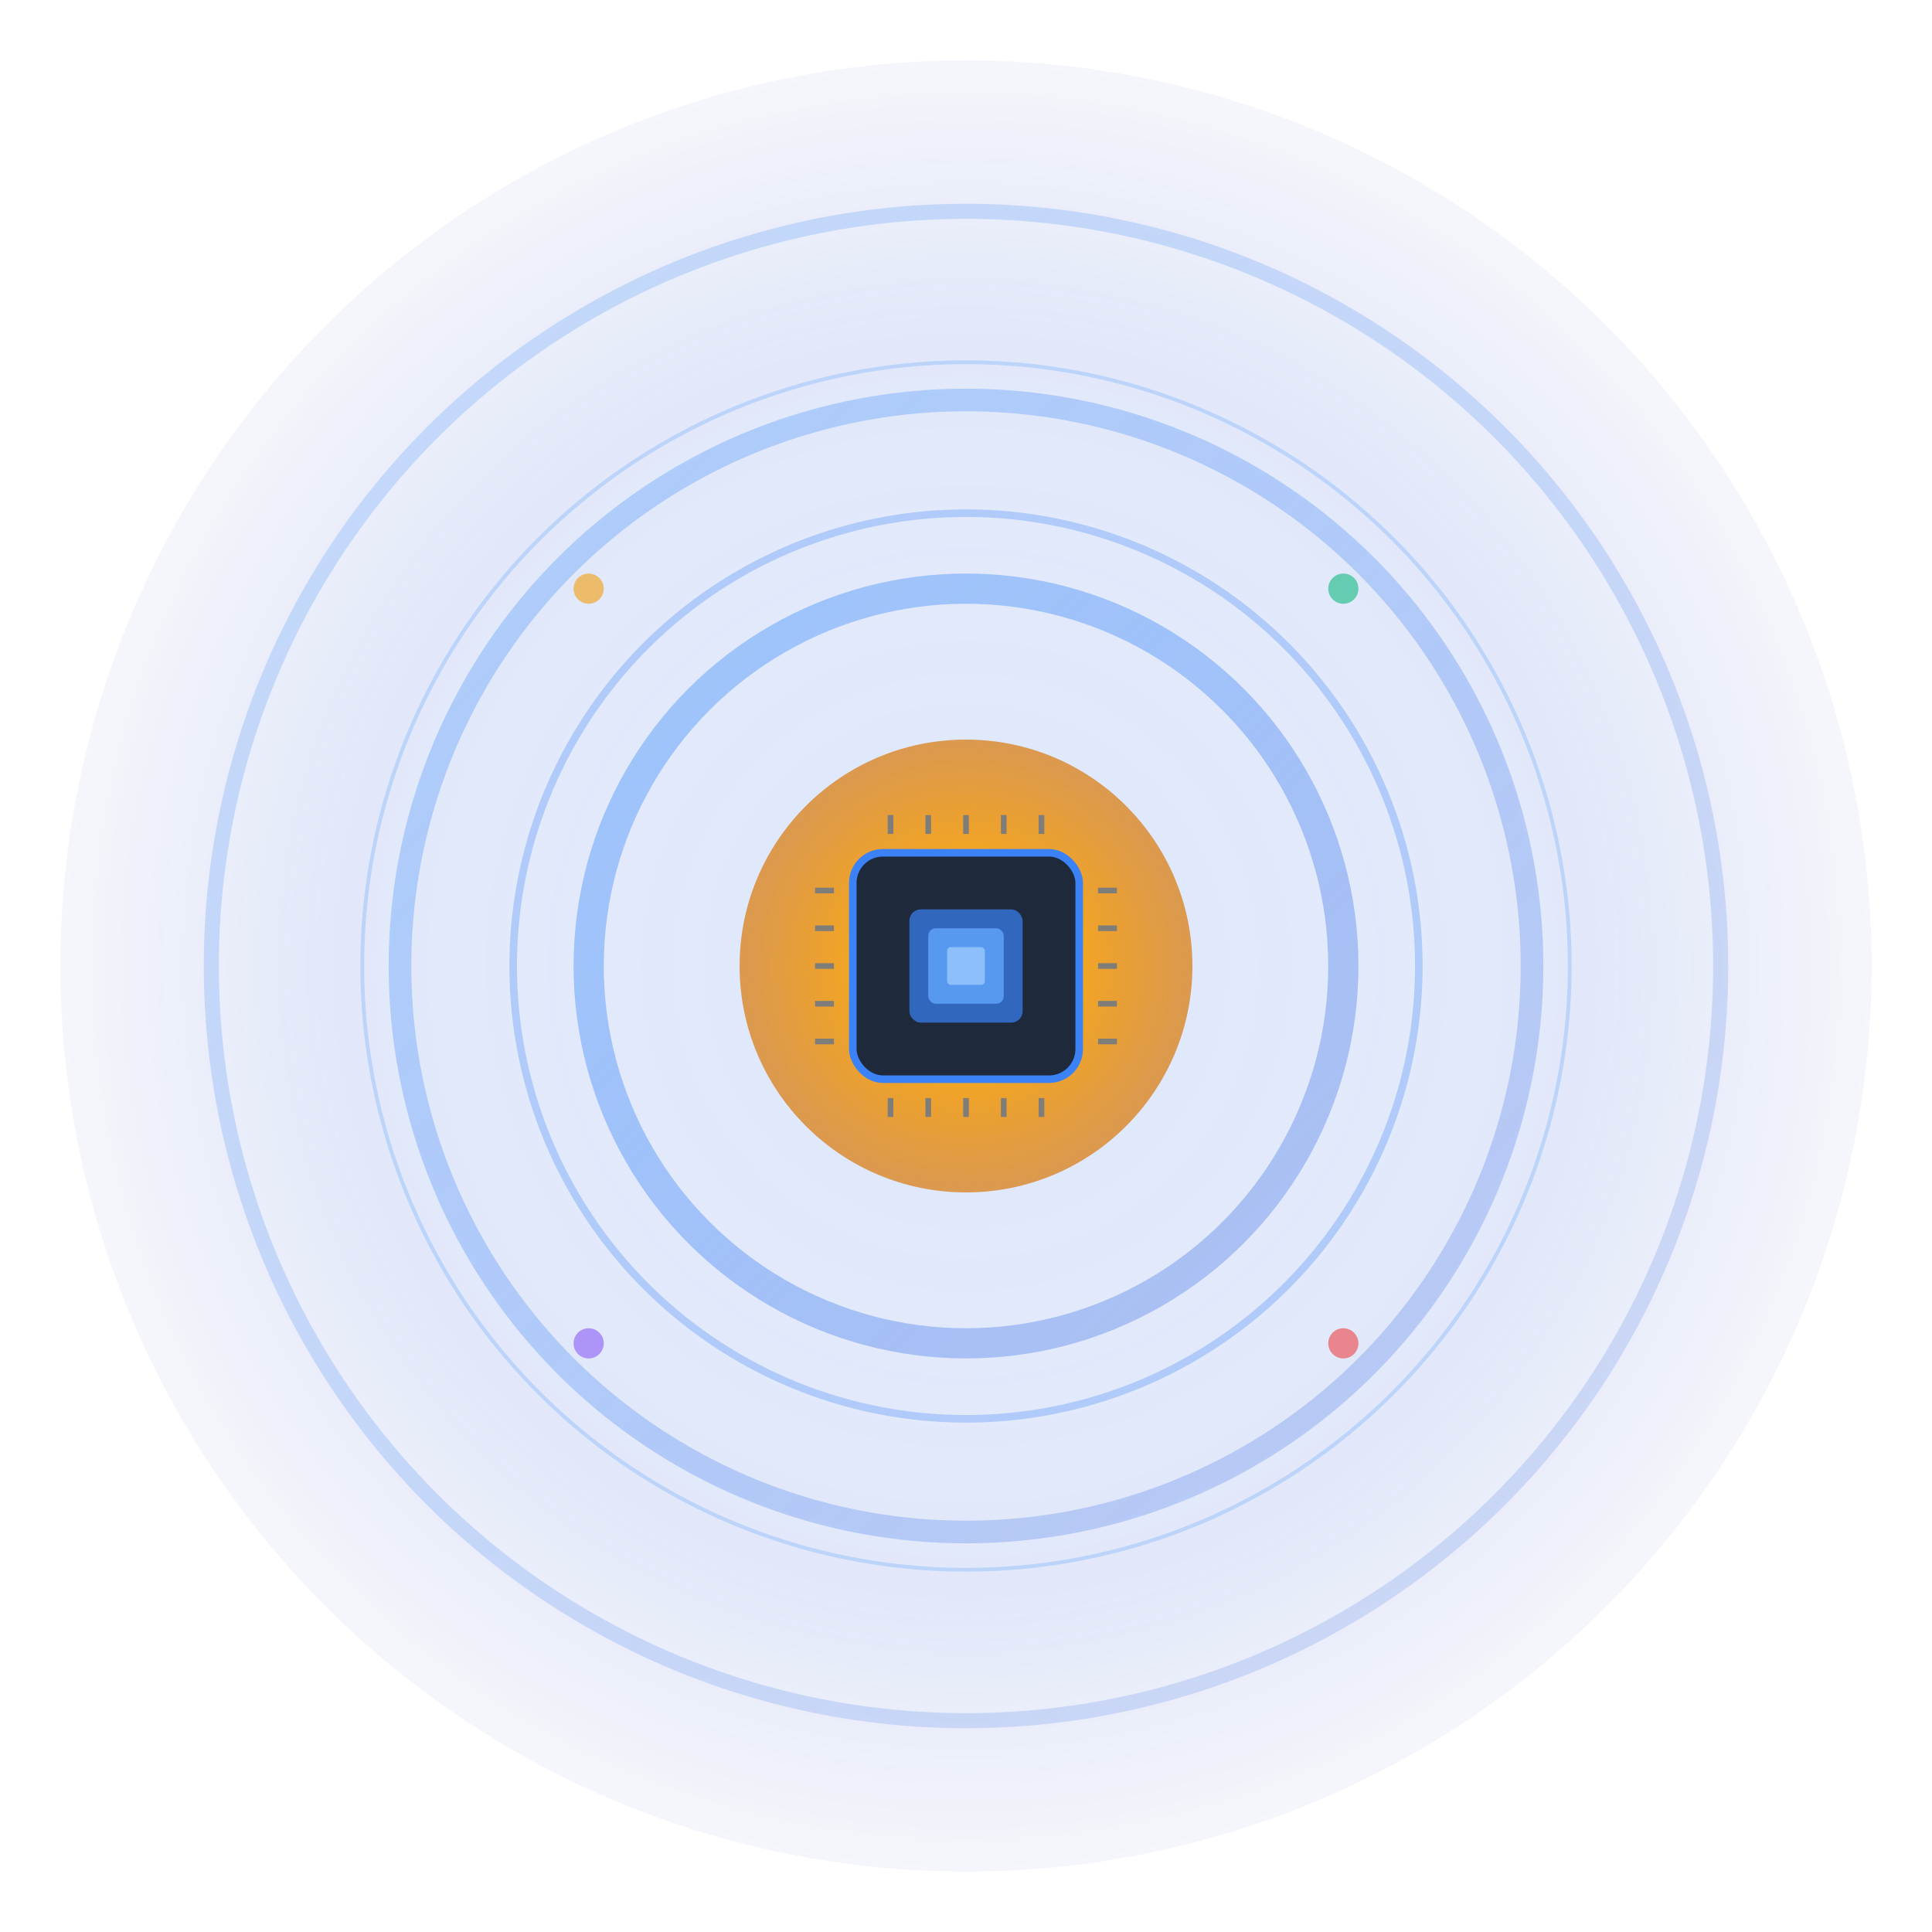 <svg width="512" height="512" viewBox="0 0 512 512" xmlns="http://www.w3.org/2000/svg">
    <defs>
        <!-- Gradient per l'aura principale -->
        <radialGradient id="auraGradient" cx="50%" cy="50%" r="50%">
            <stop offset="0%" style="stop-color:#3b82f6;stop-opacity:1"/>
            <stop offset="70%" style="stop-color:#1d4ed8;stop-opacity:0.8"/>
            <stop offset="100%" style="stop-color:#1e40af;stop-opacity:0.3"/>
        </radialGradient>

        <!-- Gradient per il core centrale -->
        <radialGradient id="coreGradient" cx="50%" cy="50%" r="50%">
            <stop offset="0%" style="stop-color:#fbbf24;stop-opacity:1"/>
            <stop offset="50%" style="stop-color:#f59e0b;stop-opacity:0.9"/>
            <stop offset="100%" style="stop-color:#d97706;stop-opacity:0.7"/>
        </radialGradient>

        <!-- Gradient per gli anelli -->
        <linearGradient id="ringGradient" x1="0%" y1="0%" x2="100%" y2="100%">
            <stop offset="0%" style="stop-color:#60a5fa;stop-opacity:0.8"/>
            <stop offset="50%" style="stop-color:#3b82f6;stop-opacity:0.6"/>
            <stop offset="100%" style="stop-color:#1d4ed8;stop-opacity:0.4"/>
        </linearGradient>

        <!-- Filtro per l'effetto glow -->
        <filter id="glow" x="-50%" y="-50%" width="200%" height="200%">
            <feGaussianBlur stdDeviation="3" result="coloredBlur"/>
            <feMerge>
                <feMergeNode in="coloredBlur"/>
                <feMergeNode in="SourceGraphic"/>
            </feMerge>
        </filter>

        <!-- Filtro per l'effetto aura -->
        <filter id="auraEffect" x="-100%" y="-100%" width="300%" height="300%">
            <feGaussianBlur stdDeviation="8" result="blur"/>
            <feColorMatrix in="blur" type="matrix" values="0 0 1 0 0  0 0 1 0 0  0 0 1 0 0  0 0 0 0.3 0"/>
        </filter>
    </defs>

    <!-- Background aura effect -->
    <circle cx="256" cy="256" r="240" fill="url(#auraGradient)" filter="url(#auraEffect)" opacity="0.4"/>

    <!-- Outer ring - rappresenta il sistema -->
    <circle cx="256" cy="256" r="200" fill="none" stroke="url(#ringGradient)" stroke-width="4" opacity="0.6"
            filter="url(#glow)"/>

    <!-- Middle ring - rappresenta i processi -->
    <circle cx="256" cy="256" r="150" fill="none" stroke="url(#ringGradient)" stroke-width="6" opacity="0.7"
            filter="url(#glow)"/>

    <!-- Inner ring - rappresenta le performance -->
    <circle cx="256" cy="256" r="100" fill="none" stroke="url(#ringGradient)" stroke-width="8" opacity="0.8"
            filter="url(#glow)"/>

    <!-- Core centrale - il manager -->
    <circle cx="256" cy="256" r="60" fill="url(#coreGradient)" filter="url(#glow)"/>

    <!-- Simbolo del CPU/gaming al centro -->
    <g transform="translate(256,256)">
        <!-- Chip design -->
        <rect x="-30" y="-30" width="60" height="60" rx="8" fill="#1e293b" stroke="#3b82f6" stroke-width="2"/>

        <!-- CPU pins -->
        <g stroke="#64748b" stroke-width="1.5" opacity="0.8">
            <!-- Top pins -->
            <line x1="-20" y1="-35" x2="-20" y2="-40"/>
            <line x1="-10" y1="-35" x2="-10" y2="-40"/>
            <line x1="0" y1="-35" x2="0" y2="-40"/>
            <line x1="10" y1="-35" x2="10" y2="-40"/>
            <line x1="20" y1="-35" x2="20" y2="-40"/>

            <!-- Bottom pins -->
            <line x1="-20" y1="35" x2="-20" y2="40"/>
            <line x1="-10" y1="35" x2="-10" y2="40"/>
            <line x1="0" y1="35" x2="0" y2="40"/>
            <line x1="10" y1="35" x2="10" y2="40"/>
            <line x1="20" y1="35" x2="20" y2="40"/>

            <!-- Left pins -->
            <line x1="-35" y1="-20" x2="-40" y2="-20"/>
            <line x1="-35" y1="-10" x2="-40" y2="-10"/>
            <line x1="-35" y1="0" x2="-40" y2="0"/>
            <line x1="-35" y1="10" x2="-40" y2="10"/>
            <line x1="-35" y1="20" x2="-40" y2="20"/>

            <!-- Right pins -->
            <line x1="35" y1="-20" x2="40" y2="-20"/>
            <line x1="35" y1="-10" x2="40" y2="-10"/>
            <line x1="35" y1="0" x2="40" y2="0"/>
            <line x1="35" y1="10" x2="40" y2="10"/>
            <line x1="35" y1="20" x2="40" y2="20"/>
        </g>

        <!-- Core pattern -->
        <rect x="-15" y="-15" width="30" height="30" rx="3" fill="#3b82f6" opacity="0.7"/>
        <rect x="-10" y="-10" width="20" height="20" rx="2" fill="#60a5fa" opacity="0.8"/>
        <rect x="-5" y="-5" width="10" height="10" rx="1" fill="#93c5fd" opacity="0.9"/>
    </g>

    <!-- Pulse rings - effetto dinamico -->
    <g opacity="0.3">
        <circle cx="256" cy="256" r="120" fill="none" stroke="#3b82f6" stroke-width="2">
            <animate attributeName="r" values="120;140;120" dur="2s" repeatCount="indefinite"/>
            <animate attributeName="opacity" values="0.3;0.1;0.3" dur="2s" repeatCount="indefinite"/>
        </circle>
        <circle cx="256" cy="256" r="160" fill="none" stroke="#60a5fa" stroke-width="1">
            <animate attributeName="r" values="160;180;160" dur="3s" repeatCount="indefinite"/>
            <animate attributeName="opacity" values="0.2;0.05;0.2" dur="3s" repeatCount="indefinite"/>
        </circle>
    </g>

    <!-- Performance indicators - piccoli dots che rappresentano l'ottimizzazione -->
    <g opacity="0.6">
        <circle cx="356" cy="156" r="4" fill="#10b981">
            <animate attributeName="opacity" values="0.6;1;0.6" dur="1.5s" repeatCount="indefinite"/>
        </circle>
        <circle cx="156" cy="156" r="4" fill="#f59e0b">
            <animate attributeName="opacity" values="0.6;1;0.6" dur="2s" repeatCount="indefinite"/>
        </circle>
        <circle cx="356" cy="356" r="4" fill="#ef4444">
            <animate attributeName="opacity" values="0.6;1;0.6" dur="2.5s" repeatCount="indefinite"/>
        </circle>
        <circle cx="156" cy="356" r="4" fill="#8b5cf6">
            <animate attributeName="opacity" values="0.6;1;0.6" dur="1.8s" repeatCount="indefinite"/>
        </circle>
    </g>
</svg>
